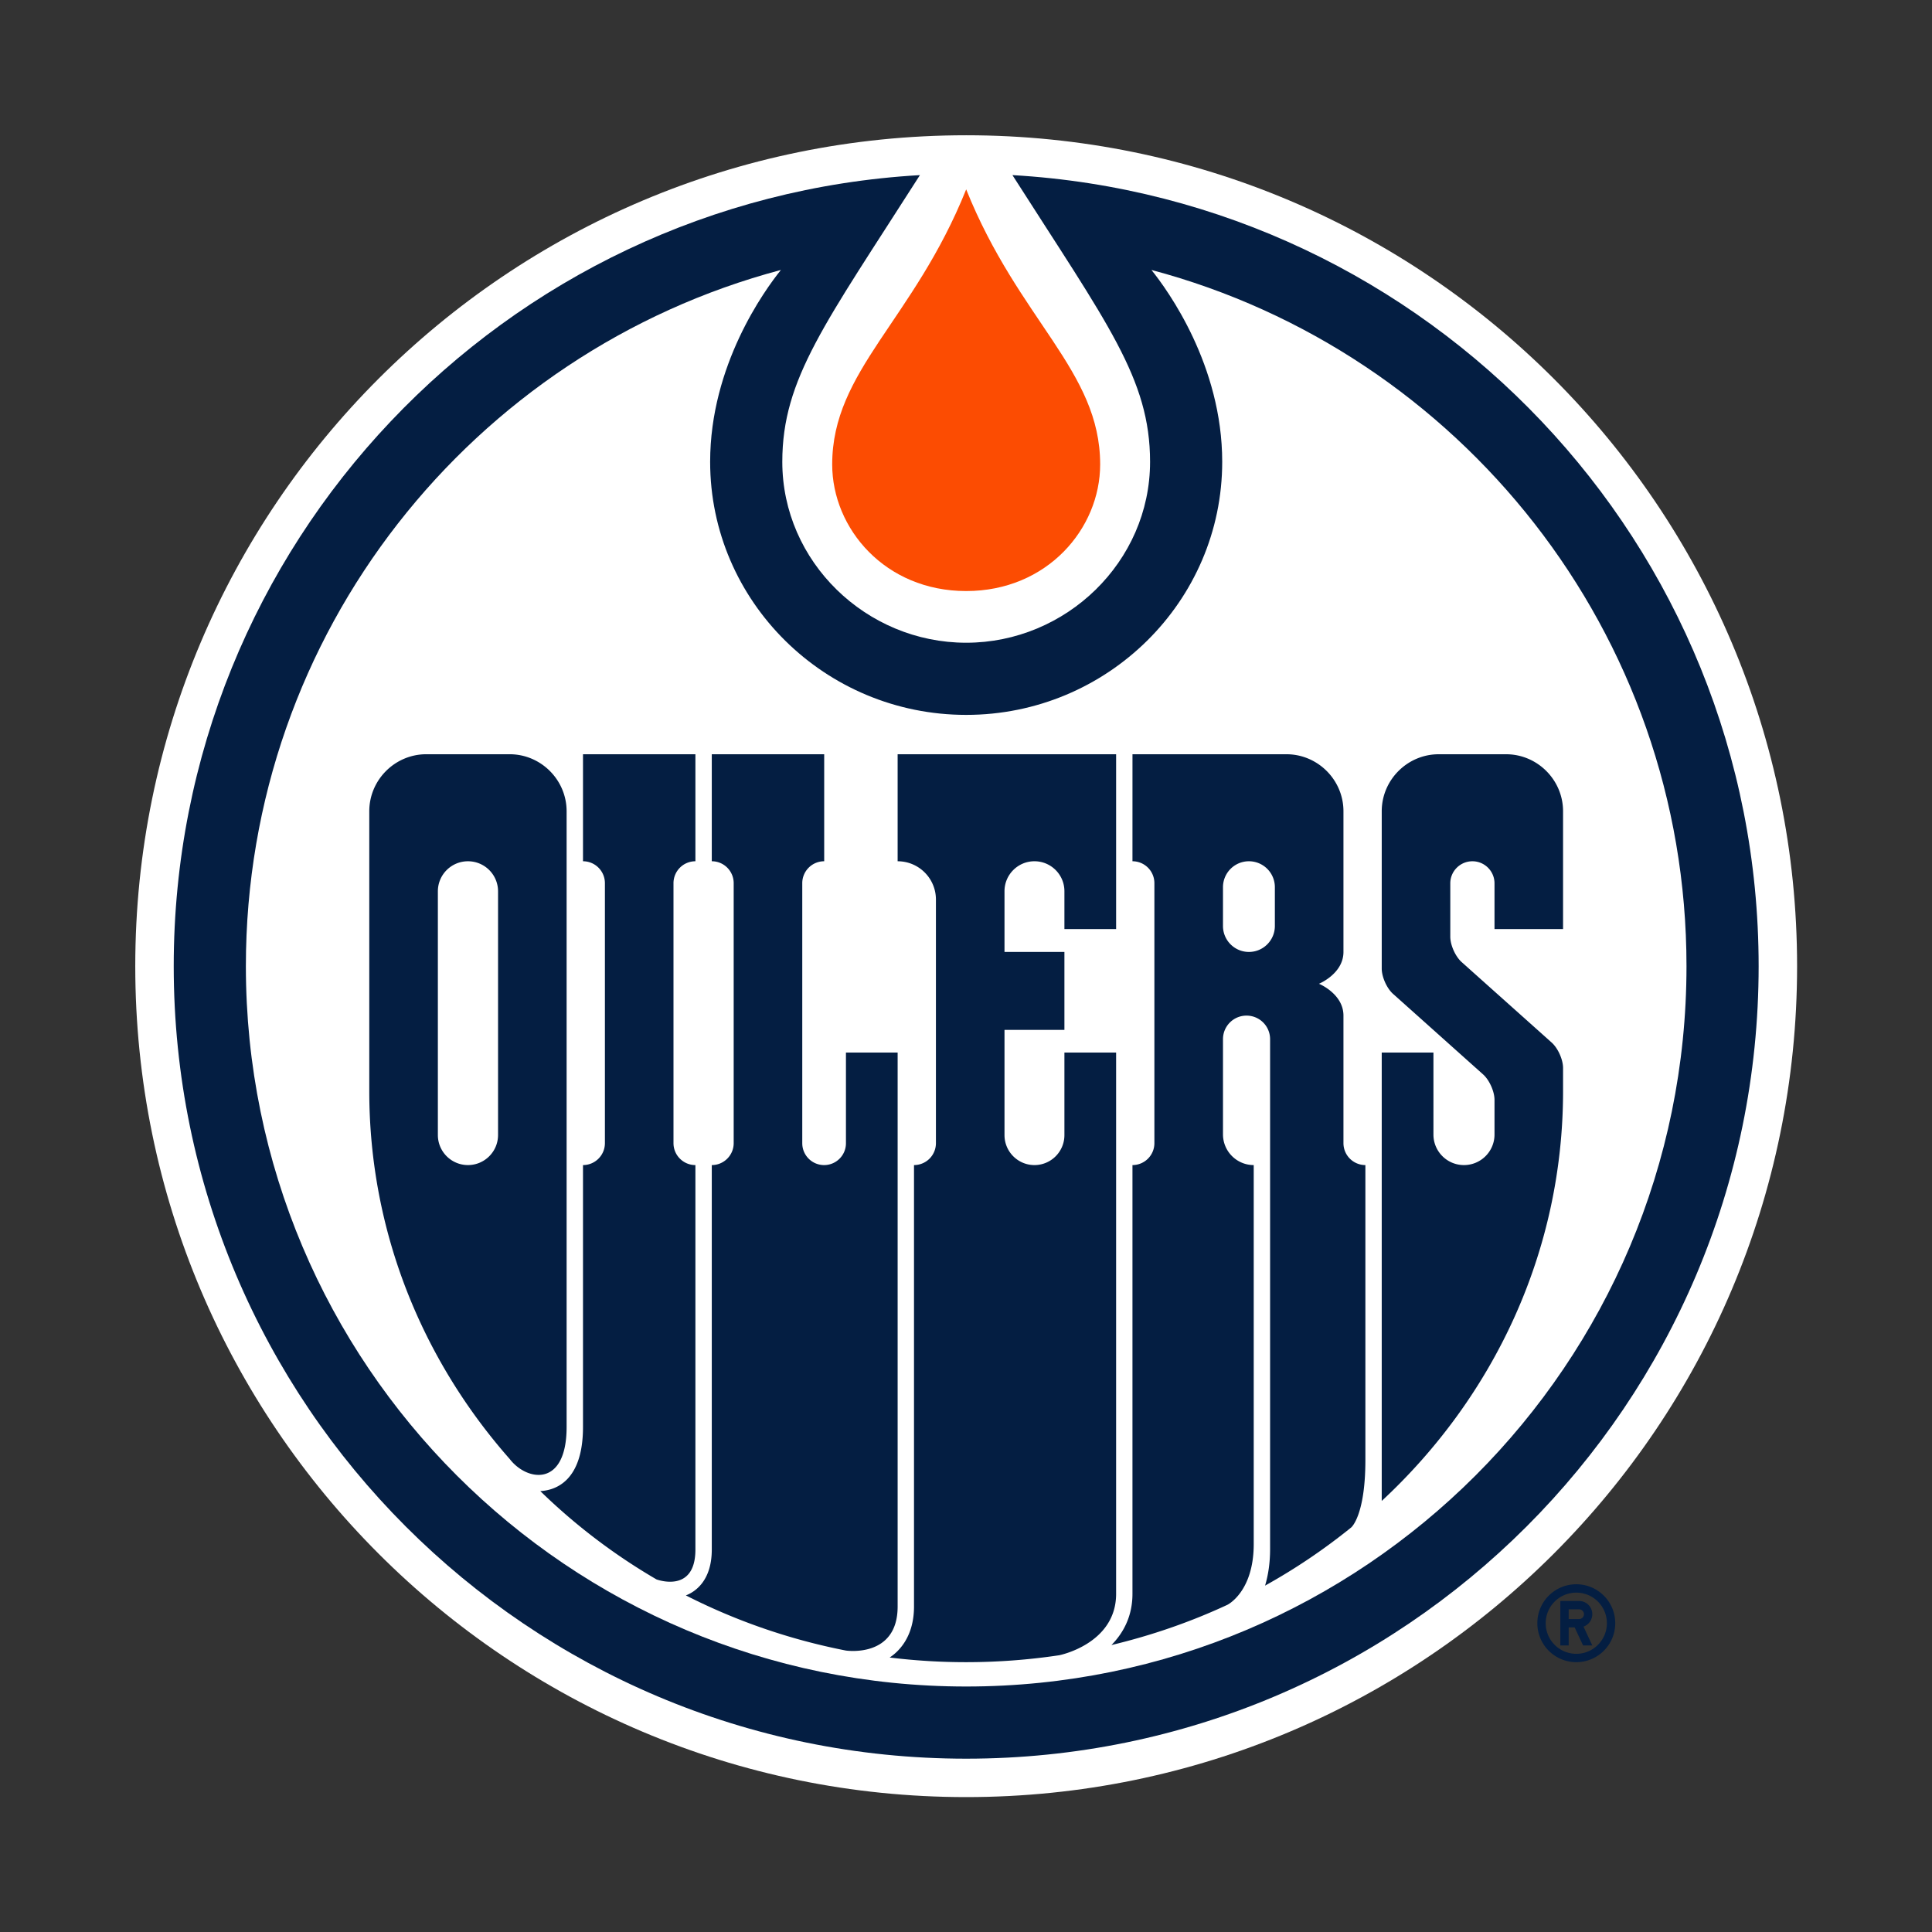 <svg xmlns="http://www.w3.org/2000/svg" viewBox="0 0 500 500" width="500px" height="500"><rect x="0" y="0" width="500" height="500" fill="#333333" stroke="none"/><rect id="Rectangle" x="0" y="0" width="500" height="500" fill="none"/><g id="edmonton-oilers" transform="scale(0.672) translate(-107.907, 52.093)"><path fill="#041E42" d="M714.969 558.035c-8.282 0-15.005 6.714-15.005 15.001 0 8.278 6.723 15.001 15.005 15.001s14.995-6.723 14.995-15c0-8.288-6.713-15.002-14.995-15.002zm0 26.784a11.772 11.772 0 0 1-11.782-11.783c0-6.51 5.264-11.774 11.782-11.774 6.51 0 11.78 5.264 11.78 11.774 0 6.512-5.27 11.783-11.78 11.783zm6.164-15.26a5.085 5.085 0 0 0-5.09-5.082h-7.228V581.6h3.213v-6.954h2.305l3.247 6.954h3.553l-3.39-7.252a5.095 5.095 0 0 0 3.39-4.789zm-5.09 1.872h-4.015v-3.747h4.014c1.033 0 1.878.839 1.878 1.876a1.878 1.878 0 0 1-1.878 1.871z"/><path fill="#FFF" d="M480 640c176.734 0 320-143.263 320-320C800 143.283 656.734 0 480 0 303.267 0 160 143.282 160 320c0 176.737 143.268 320 320 320"/><g fill="#041E42"><path d="M497.813 15.348c36.537 57.257 53.004 78.363 53.004 110.415 0 38.477-32.335 69.672-70.816 69.672-38.49 0-70.817-31.195-70.817-69.672 0-32.052 16.466-53.158 53.001-110.415C301.927 24.568 174.811 157.43 174.811 320c0 168.56 136.636 305.208 305.19 305.208 168.555 0 305.19-136.648 305.19-305.208 0-162.57-127.116-295.433-287.378-304.653m-17.812 582.065c-153.21 0-277.403-124.21-277.403-277.412 0-128.525 87.425-236.631 206.047-268.126-6.302 7.841-27.248 36.694-27.248 73.888 0 53.74 44.233 97.46 98.604 97.46 54.375 0 98.603-43.72 98.603-97.46 0-37.194-20.955-66.047-27.248-73.888C669.984 83.37 757.406 191.475 757.406 320c0 153.202-124.203 277.412-277.405 277.412"/><path d="M537.744 353.266h-19.912v31.789c0 6.371-5.166 11.544-11.542 11.544-6.358 0-11.532-5.173-11.532-11.544V344.54h23.074v-30.025h-23.074V291.13c0-6.371 5.174-11.537 11.532-11.537 6.376 0 11.542 5.166 11.542 11.537v14.566h19.912v-67.317h-84.142v41.214c8.142 0 14.748 6.59 14.748 14.75v93.814a8.444 8.444 0 0 1-8.442 8.443v170c0 12.145-6.35 17.682-9.385 19.644A240.933 240.933 0 0 0 480 588.038c12.192 0 24.167-.92 35.851-2.67 0 0 21.892-4.344 21.892-23.648V353.266z"/><path d="M453.604 353.266h-19.907v34.92c0 4.646-3.765 8.413-8.409 8.413s-8.414-3.767-8.414-8.412V288.04a8.442 8.442 0 0 1 8.445-8.448v-41.214h-43.292v41.214c4.657 0 8.436 3.777 8.436 8.448v100.116c0 4.659-3.78 8.443-8.436 8.443v148.073c0 12.366-6.769 16.423-9.983 17.656 19.098 9.73 39.8 16.96 61.62 21.233 0 0 19.94 3.037 19.94-16.963V353.266z"/><path d="M375.72 544.672V396.6c-4.661 0-8.44-3.784-8.44-8.446V288.04a8.44 8.44 0 0 1 8.44-8.446v-41.218h-43.29v41.218c4.656 0 8.438 3.775 8.438 8.446v100.113c0 4.662-3.782 8.446-8.438 8.446v100.867c0 21.058-10.807 24.392-16.447 24.686a229.923 229.923 0 0 0 44.746 34.01s14.992 5.67 14.992-11.49M709.87 305.695v-45.351c0-12.078-9.878-21.963-21.958-21.963h-25.915c-12.078 0-21.96 9.885-21.96 21.963v60.572c0 3.227 1.96 7.627 4.369 9.762l34.692 31.026c2.404 2.155 4.37 6.56 4.37 9.77v13.371c0 6.494-5.274 11.754-11.765 11.754-6.493 0-11.753-5.26-11.753-11.754V353.27h-19.914v172.677c43.056-39.966 69.834-95.891 69.834-157.82v-8.923c0-3.22-1.958-7.604-4.353-9.758l-34.7-31.023c-2.413-2.163-4.376-6.546-4.376-9.774v-20.556c0-4.687 3.82-8.498 8.52-8.498 4.693 0 8.507 3.81 8.507 8.498v17.603h26.402z"/><path d="M326.12 497.466V260.347c0-12.086-9.877-21.97-21.956-21.97h-32.075c-12.08 0-21.966 9.884-21.966 21.97v107.779c0 53.99 20.348 103.412 54.081 141.665 6.596 8.601 21.916 11.06 21.916-12.325m-26.404-112.455c0 6.395-5.188 11.584-11.586 11.584-6.406 0-11.591-5.189-11.591-11.584v-93.83c0-6.413 5.185-11.586 11.59-11.586a11.577 11.577 0 0 1 11.587 11.587v93.829zM625.296 388.153v-49.115c0-8.412-9.436-12.265-9.436-12.265s9.436-3.855 9.436-12.257v-54.172c0-12.081-9.887-21.963-21.96-21.963h-59.29l-.008 41.213a8.438 8.438 0 0 1 8.446 8.446v100.113a8.443 8.443 0 0 1-8.446 8.446v165.12c0 8.558-3.446 15.018-8.1 19.727 15.564-3.733 30.503-8.905 44.645-15.49 0 0 10.156-4.932 10.156-23.415V396.599c-6.546 0-11.84-5.308-11.84-11.842v-36.643c0-5.022 4.054-9.076 9.063-9.076a9.065 9.065 0 0 1 9.079 9.076v196.332c0 5.554-.763 10.203-1.936 14.115a232.24 232.24 0 0 0 33.186-22.415s5.45-4.514 5.45-25.98V396.599a8.444 8.444 0 0 1-8.445-8.446m-26.415-83.637c0 5.52-4.47 10-9.992 10-5.52 0-9.99-4.48-9.99-10v-14.93a9.986 9.986 0 0 1 9.99-9.992 9.987 9.987 0 0 1 9.992 9.991v14.931z"/></g><path fill="#FC4C02" d="M531.599 126.773c0-36.146-31.355-55.454-51.598-105.928C459.756 71.319 428.4 90.626 428.4 126.772c0 24.703 20.402 48.759 51.6 48.759 31.209 0 51.599-24.056 51.599-48.759"/></g></svg>